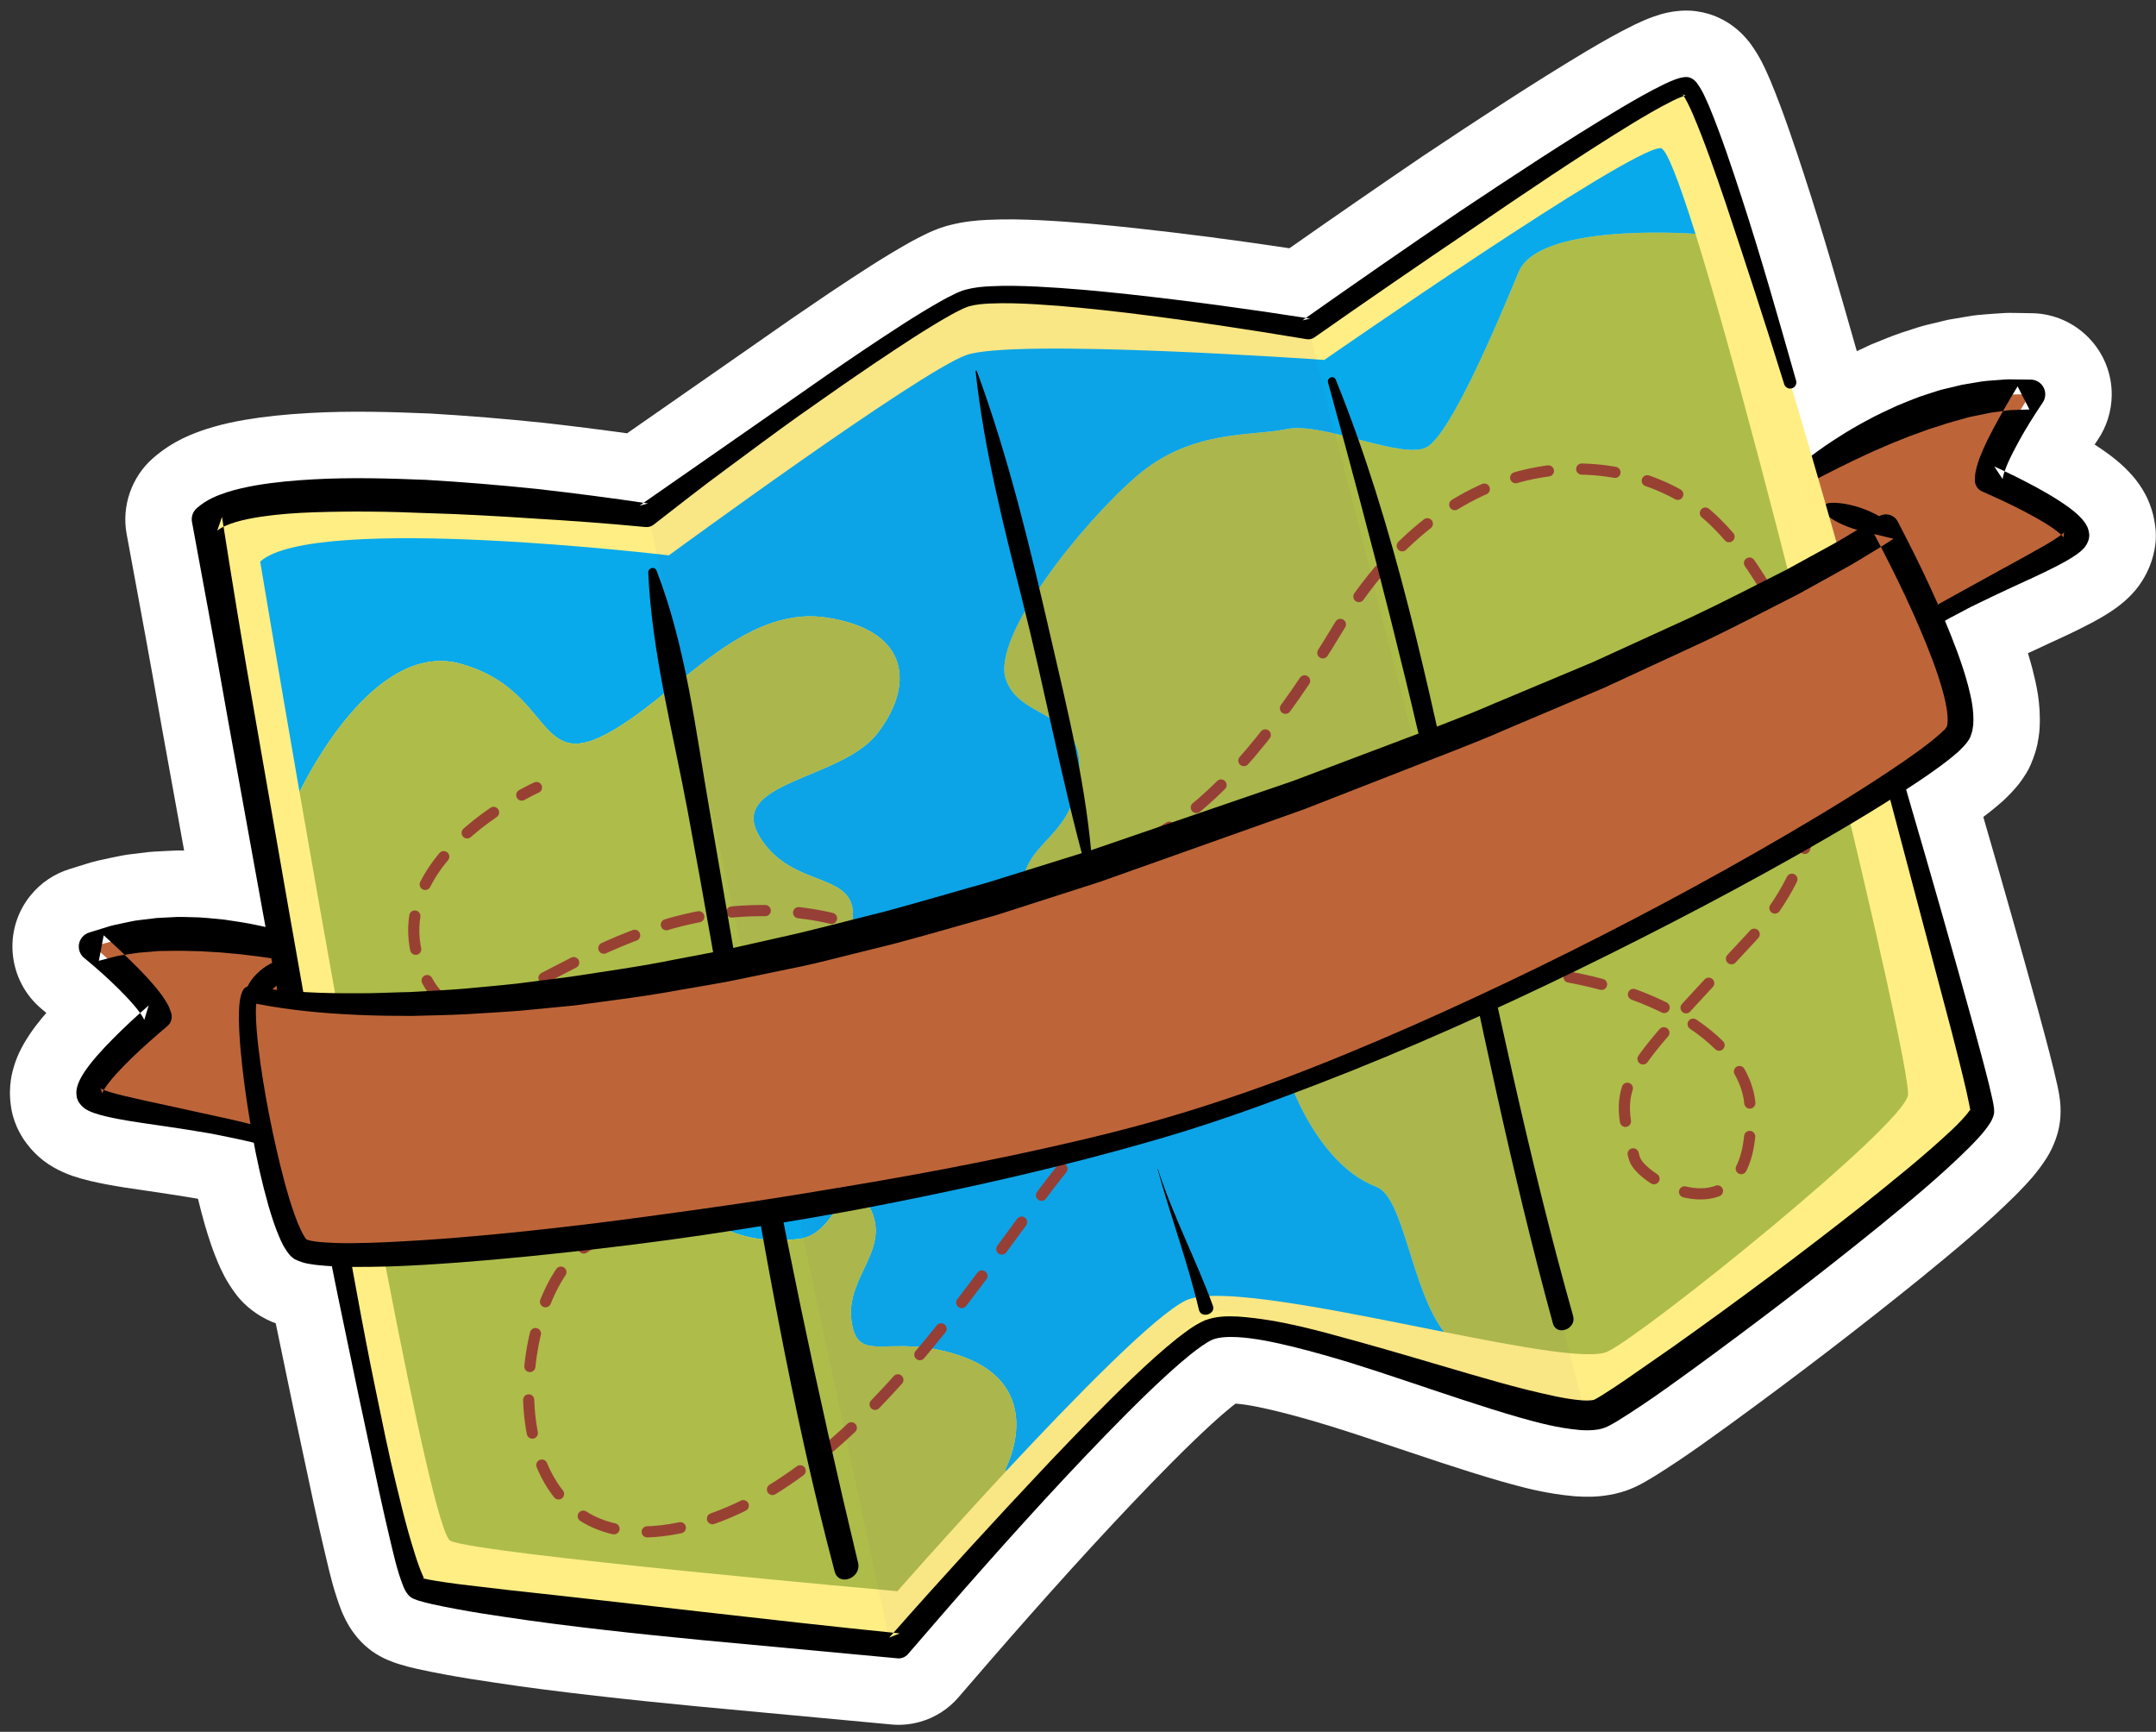 <?xml version="1.0" encoding="UTF-8"?>
<svg width="193px" height="155px" viewBox="0 0 193 155" version="1.1" xmlns="http://www.w3.org/2000/svg" xmlns:xlink="http://www.w3.org/1999/xlink">
    <rect x="0" y="0" width="193" height="155" fill="#333333" stroke="none"/>
    <!-- Generator: Sketch 53.1 (72631) - https://sketchapp.com -->
    <title>Group 69sticker3</title>
    <desc>Created with Sketch.</desc>
    <g id="Page-1" stroke="none" stroke-width="1" fill="none" fill-rule="evenodd">
        <g id="Group-69" transform="translate(0.89, 0.947)">
            <path d="M81.488,153.156 C80.658,153.391 79.799,153.479 78.937,153.4 L61.33,151.758 C58.479,151.479 55.449,151.176 52.427,150.826 C48.933,150.429 46.086,150.059 43.46,149.659 C42.039,149.449 40.48,149.214 38.872,148.911 C38.071,148.762 37.269,148.605 36.451,148.422 L35.855,148.281 C35.763,148.259 35.674,148.235 35.582,148.21 C35.582,148.21 34.802,147.987 34.744,147.97 C34.532,147.902 34.359,147.839 34.19,147.769 C34.19,147.769 33.918,147.667 33.865,147.644 C32.824,147.21 31.922,146.565 31.189,145.725 C31.154,145.686 31.12,145.644 31.086,145.604 C30.427,144.808 30.085,144.135 29.863,143.639 C29.785,143.489 29.742,143.382 29.681,143.226 C29.021,141.538 28.67,140.043 28.359,138.726 L28.201,138.059 C27.842,136.532 27.502,135.062 27.185,133.583 L25.342,124.952 L23.793,117.495 C23.534,117.396 23.26,117.279 22.976,117.143 L22.978,117.138 C22.426,116.872 21.095,116.116 20.129,114.747 C19.978,114.55 19.834,114.341 19.685,114.104 C19.315,113.537 19.101,113.093 18.972,112.823 C18.972,112.823 18.845,112.567 18.81,112.486 C18.183,111.098 17.773,109.796 17.422,108.596 C17.217,107.862 17.018,107.114 16.832,106.344 C15.563,106.127 14.289,105.931 13.011,105.743 L11.94,105.584 C10.868,105.431 9.756,105.273 8.584,105.046 C7.699,104.873 6.718,104.677 5.568,104.288 C5.467,104.252 5.367,104.214 5.265,104.174 C4.946,104.049 4.459,103.854 3.857,103.504 C2.623,102.804 1.806,101.819 1.486,101.387 C1.345,101.201 1.185,100.975 1.023,100.697 C0.715,100.184 0.459,99.601 0.272,98.949 C0.181,98.629 0.117,98.304 0.078,97.979 C-0.17,96.184 0.24,94.882 0.394,94.385 C0.42,94.301 0.47,94.152 0.498,94.072 C0.687,93.547 0.912,93.059 1.203,92.538 C1.959,91.226 2.736,90.313 3.257,89.708 C3.133,89.601 3.006,89.498 2.878,89.392 C-0.227,86.833 -0.671,82.249 1.875,79.157 C2.779,78.058 3.978,77.255 5.34,76.834 L6.731,76.403 C6.906,76.343 7.084,76.291 7.259,76.24 C7.66,76.124 8.062,76.037 8.468,75.952 L9.165,75.8 C9.646,75.696 10.24,75.567 10.942,75.492 L12.418,75.312 C12.552,75.298 12.687,75.285 12.826,75.278 L14.282,75.202 C14.771,75.166 15.219,75.166 15.592,75.177 L13.6,64.179 C12.627,58.629 11.588,53.01 10.582,47.58 C10.582,47.58 10.449,46.864 10.447,46.85 C9.985,44.35 10.883,41.755 12.791,40.072 C14.629,38.462 16.433,37.845 17.509,37.477 C17.553,37.462 18.034,37.311 18.228,37.259 C19.088,37.01 19.972,36.814 21.018,36.632 C22.787,36.331 24.619,36.14 26.822,36.017 C30.535,35.808 34.117,35.922 37.465,36.058 C37.502,36.059 37.539,36.059 37.576,36.062 C40.965,36.26 44.411,36.543 47.82,36.901 C50.326,37.184 52.806,37.496 55.243,37.835 L66.408,30.062 C68.875,28.325 71.117,26.78 73.234,25.354 L73.638,25.086 C75.85,23.615 78.136,22.096 80.64,20.696 C81.074,20.461 81.454,20.261 81.875,20.056 C82.143,19.923 82.394,19.808 82.639,19.707 C83.125,19.495 83.575,19.355 83.82,19.285 C83.912,19.258 84.001,19.232 84.088,19.213 C85.387,18.874 86.513,18.781 87.445,18.734 C89.14,18.646 90.728,18.694 92.183,18.761 C95.306,18.914 98.266,19.207 100.754,19.475 C105.191,19.959 109.719,20.546 114.536,21.272 C118.599,18.425 122.596,15.664 126.447,13.048 C131.611,9.609 136.249,6.549 141.191,3.592 C142.406,2.881 143.863,2.025 145.467,1.246 C145.974,1.004 146.498,0.766 147.131,0.542 C147.39,0.453 147.574,0.391 147.784,0.33 C148.201,0.212 148.621,0.125 149.064,0.065 C149.21,0.045 149.355,0.029 149.5,0.021 L149.633,0.01 C149.754,0.006 149.89,6.72127703e-06 150.014,6.72127703e-06 C150.209,6.72127703e-06 150.551,-0.002 150.989,0.063 C151.003,0.063 151.016,0.067 151.031,0.071 C151.39,0.121 151.752,0.201 152.107,0.308 C152.197,0.335 152.289,0.364 152.376,0.398 C152.816,0.554 153.247,0.756 153.653,1 C153.738,1.051 153.822,1.104 153.904,1.156 C154.691,1.681 155.18,2.205 155.48,2.556 C155.611,2.705 155.701,2.819 155.82,2.98 C156.656,4.131 157.098,5.139 157.39,5.806 C157.39,5.806 157.574,6.222 157.597,6.281 C158.774,9.118 159.696,11.919 160.588,14.627 L160.652,14.83 C162.302,19.87 163.758,24.979 165.166,29.918 L165.328,30.481 C165.517,30.39 166.429,29.968 166.429,29.968 C166.533,29.918 166.634,29.876 166.738,29.833 L167.199,29.647 C168.045,29.3 169.006,28.907 170.088,28.586 L170.32,28.505 C170.601,28.416 170.888,28.321 171.176,28.242 C171.426,28.17 171.678,28.106 171.931,28.051 L173.351,27.709 C173.484,27.676 173.617,27.647 173.754,27.63 L175.217,27.382 C175.912,27.255 176.515,27.211 177.009,27.175 L177.711,27.124 C178.171,27.086 178.789,27.037 179.517,27.062 L180.972,27.084 C184.978,27.134 188.195,30.433 188.146,34.434 C188.127,35.86 187.697,37.24 186.894,38.42 C186.881,38.436 186.694,38.718 186.615,38.84 C187.359,39.326 188.308,39.949 189.326,40.92 C189.792,41.373 190.154,41.784 190.484,42.233 C190.547,42.317 190.605,42.4 190.66,42.483 C190.967,42.946 191.734,44.083 192,45.884 C192.157,46.757 192.123,47.688 191.904,48.578 C191.912,48.521 191.924,48.47 191.935,48.42 C191.922,48.487 191.881,48.663 191.88,48.683 C191.88,48.683 191.875,48.705 191.873,48.716 C191.845,48.821 191.804,48.964 191.778,49.054 C191.804,48.962 191.828,48.881 191.845,48.815 C191.773,49.105 191.689,49.35 191.609,49.558 C191.418,50.083 190.908,51.243 189.933,52.248 C189.465,52.748 189.058,53.065 188.834,53.239 C188.746,53.306 188.612,53.413 188.523,53.476 C187.533,54.179 186.647,54.641 185.933,55.012 C185.922,55.018 185.855,55.054 185.845,55.058 C184.783,55.609 183.759,56.076 182.773,56.529 C182.773,56.529 181.031,57.334 180.645,57.516 C180.791,57.989 180.92,58.444 181.041,58.893 C181.378,60.241 181.819,61.986 181.689,64.249 C181.683,64.363 181.674,64.475 181.662,64.591 C181.629,64.874 181.584,65.169 181.531,65.455 C181.517,65.535 181.496,65.641 181.48,65.721 C181.354,66.294 181.181,66.771 181.072,67.054 L181.066,67.05 C180.867,67.622 180.584,68.167 180.234,68.66 L180.234,68.662 C180.234,68.666 180.072,68.896 180.072,68.896 C179.764,69.346 179.453,69.675 179.259,69.886 C179.205,69.946 179.113,70.044 179.056,70.102 L178.662,70.495 C178.54,70.622 178.411,70.743 178.276,70.855 L177.827,71.236 C177.572,71.452 177.31,71.666 177.054,71.861 C176.92,71.965 176.783,72.067 176.65,72.171 C178.394,78.168 180.002,83.845 181.543,89.426 C182.025,91.196 182.498,92.946 182.938,94.725 C182.938,94.725 183.297,96.248 183.306,96.308 C183.391,96.725 183.456,97.054 183.511,97.496 L183.508,97.491 C183.549,97.817 183.591,98.341 183.556,98.924 L183.558,98.924 C183.549,99.105 183.528,99.335 183.5,99.519 C183.469,99.725 183.422,100.061 183.301,100.476 C183.293,100.5 183.224,100.735 183.224,100.735 C183.191,100.843 183.154,100.951 183.114,101.059 C182.913,101.618 182.668,102.127 182.364,102.621 C182.343,102.652 182.324,102.684 182.304,102.718 C181.444,104.063 180.566,104.966 179.929,105.625 C179.929,105.625 179.629,105.931 179.597,105.968 C176.916,108.627 174.168,110.904 171.113,113.397 C165.681,117.792 160.088,122.084 153.987,126.528 L153.386,126.961 C152.116,127.878 150.802,128.829 149.422,129.751 C148.665,130.253 147.838,130.802 146.928,131.352 C146.644,131.521 146.318,131.715 146.035,131.865 C145.593,132.106 145.108,132.312 144.761,132.437 C144.695,132.46 144.631,132.486 144.562,132.507 C144.427,132.554 144.289,132.592 144.154,132.63 C143.805,132.729 143.467,132.805 143.159,132.852 C142.017,133.055 141.043,133.032 140.172,132.977 C140.12,132.975 140.07,132.97 140.021,132.965 C137.566,132.751 135.535,132.215 133.5,131.638 C131.636,131.1 129.836,130.526 128.168,129.979 C126.926,129.573 125.689,129.157 124.457,128.744 C122.303,128.019 120.269,127.338 118.198,126.693 C116.375,126.136 114.865,125.715 113.49,125.378 C112.224,125.073 110.865,124.765 109.717,124.679 C109.615,124.755 109.497,124.846 109.357,124.956 C108.204,125.888 106.974,127.045 105.935,128.045 C103.399,130.494 100.898,133.126 98.791,135.371 C93.58,140.947 88.633,146.639 84.904,150.972 C84.002,152.018 82.821,152.777 81.488,153.156" id="Fill-197" fill="#FFFFFF"></path>
            <path d="M30.386,85.386 C30.386,85.386 17.218,80.459 7.525,83.782 C7.525,83.782 12.702,88.187 13.22,89.998 C13.22,89.998 6.669,95.507 7.115,97.062 C7.554,98.615 21.425,99.142 30.193,103.365 C30.193,103.365 34.82,91.119 30.386,85.386" id="Fill-199" fill="#BD6539"></path>
            <path d="M30.965,84.937 C31.218,85.278 31.48,85.617 31.725,85.972 C31.972,86.324 32.114,86.725 32.314,87.104 C32.522,87.483 32.63,87.885 32.762,88.286 C32.89,88.691 33.007,89.093 33.066,89.502 C33.131,89.911 33.232,90.32 33.266,90.729 L33.374,91.958 C33.4,92.771 33.409,93.593 33.341,94.396 C33.306,95.208 33.191,96.001 33.08,96.798 C32.946,97.587 32.816,98.376 32.628,99.156 C32.443,99.931 32.241,100.703 31.997,101.463 C31.757,102.229 31.491,102.959 31.171,103.732 L31.142,103.8 C30.929,104.315 30.339,104.558 29.825,104.344 L29.739,104.304 C27.364,103.041 24.763,102.05 22.079,101.385 C20.734,101.061 19.376,100.775 18.011,100.512 C16.642,100.275 15.265,100.061 13.882,99.858 C12.498,99.65 11.109,99.475 9.698,99.205 C8.987,99.065 8.286,98.929 7.497,98.659 C7.284,98.572 7.087,98.508 6.823,98.345 C6.755,98.324 6.437,98.087 6.261,97.838 C6.206,97.769 6.173,97.713 6.173,97.713 L6.139,97.657 L6.105,97.601 C6.124,97.65 5.932,97.166 6.01,97.36 L6.005,97.337 L5.995,97.29 L5.977,97.197 C5.894,96.659 6.009,96.364 6.091,96.095 C6.184,95.837 6.289,95.629 6.396,95.438 C6.828,94.686 7.302,94.125 7.784,93.559 C8.271,93.004 8.767,92.479 9.275,91.97 C10.292,90.949 11.324,89.992 12.419,89.046 L12.024,90.338 C11.968,90.265 11.995,90.237 11.906,90.108 C11.837,89.999 11.788,89.894 11.69,89.771 C11.526,89.532 11.319,89.28 11.113,89.034 C10.687,88.536 10.215,88.046 9.732,87.564 C8.765,86.6 7.71,85.667 6.659,84.801 L6.642,84.789 C6.082,84.327 6.002,83.498 6.464,82.937 C6.634,82.731 6.853,82.591 7.091,82.517 L8.581,82.058 C9.075,81.879 9.583,81.799 10.087,81.685 C10.592,81.581 11.097,81.452 11.605,81.401 L13.132,81.216 L14.658,81.138 C15.169,81.098 15.674,81.131 16.181,81.14 C17.195,81.144 18.195,81.265 19.197,81.363 C20.191,81.515 21.185,81.646 22.159,81.865 C23.138,82.064 24.107,82.301 25.062,82.583 C26.019,82.852 26.961,83.166 27.892,83.513 C28.819,83.877 29.737,84.235 30.637,84.697 L30.751,84.754 C30.837,84.798 30.91,84.863 30.965,84.937 M29.91,86.03 C28.126,85.633 26.31,85.298 24.516,84.996 C23.577,84.852 22.642,84.695 21.703,84.593 C21.234,84.548 20.769,84.462 20.3,84.43 L18.898,84.301 L17.498,84.218 C17.031,84.179 16.569,84.187 16.103,84.169 C15.172,84.125 14.255,84.169 13.329,84.173 L11.961,84.289 C11.498,84.305 11.055,84.394 10.605,84.458 C10.157,84.534 9.697,84.577 9.269,84.706 L7.958,85.046 L8.392,82.763 C9.481,83.742 10.508,84.729 11.541,85.769 C12.051,86.294 12.554,86.829 13.041,87.414 C13.282,87.714 13.525,88.01 13.757,88.358 C13.874,88.515 13.989,88.725 14.101,88.919 C14.212,89.087 14.323,89.411 14.415,89.657 C14.583,90.104 14.443,90.593 14.096,90.885 L14.02,90.951 C12.986,91.822 11.944,92.744 10.966,93.686 C10.477,94.157 10.001,94.639 9.556,95.129 C9.118,95.612 8.685,96.131 8.413,96.588 C8.346,96.701 8.295,96.804 8.266,96.876 C8.237,96.936 8.25,96.991 8.234,96.802 L8.225,96.773 L8.125,96.525 L8.155,96.584 L8.187,96.644 C8.191,96.65 8.199,96.669 8.198,96.665 L8.181,96.616 C8.137,96.481 7.941,96.375 8.031,96.433 C8.061,96.459 8.193,96.519 8.302,96.57 C8.825,96.782 9.495,96.958 10.148,97.116 C11.474,97.433 12.845,97.73 14.213,98.023 L18.332,98.925 C19.709,99.217 21.085,99.54 22.454,99.898 C23.826,100.237 25.196,100.604 26.569,100.996 C27.941,101.389 29.307,101.85 30.646,102.418 L29.214,102.991 C29.429,102.306 29.62,101.554 29.816,100.832 C29.998,100.101 30.185,99.371 30.347,98.635 C30.509,97.9 30.66,97.165 30.791,96.425 C30.898,95.688 31.024,94.949 31.088,94.212 C31.127,93.841 31.171,93.472 31.177,93.106 L31.226,92.001 L31.209,90.905 C31.206,90.538 31.14,90.186 31.11,89.826 C31.087,89.462 31.009,89.117 30.926,88.771 C30.853,88.423 30.804,88.061 30.667,87.744 C30.54,87.421 30.464,87.061 30.295,86.76 C30.16,86.523 30.037,86.278 29.91,86.03" id="Fill-201" fill="#000000"></path>
            <path d="M21.488,88.061 L24.505,85.381" id="Fill-203" fill="#E55D42"></path>
            <path d="M21.141,87.67 C21.141,87.67 21.222,87.382 21.43,87.047 C21.632,86.706 21.96,86.315 22.338,85.982 C22.716,85.649 23.151,85.378 23.511,85.213 C23.867,85.043 24.157,84.99 24.157,84.99 C24.49,84.931 24.808,85.151 24.869,85.482 C24.886,85.581 24.878,85.683 24.851,85.772 C24.851,85.772 24.765,86.054 24.555,86.389 C24.349,86.728 24.029,87.125 23.654,87.462 C23.279,87.797 22.851,88.077 22.488,88.237 C22.13,88.405 21.835,88.452 21.835,88.452 C21.496,88.507 21.178,88.275 21.124,87.937 C21.111,87.846 21.118,87.753 21.141,87.67" id="Fill-205" fill="#000000"></path>
            <path d="M159.37,42.371 C159.37,42.371 170.603,33.92 180.842,34.365 C180.842,34.365 177.123,40.058 177.139,41.938 C177.139,41.938 184.98,45.369 184.992,46.985 C185.012,48.6 171.855,53.029 164.644,59.56 C164.644,59.56 156.737,49.127 159.37,42.371" id="Fill-207" fill="#BD6539"></path>
            <path d="M160.009,42.856 C159.956,43.127 159.909,43.4 159.846,43.665 C159.769,44.002 159.798,44.369 159.767,44.713 C159.726,45.059 159.782,45.419 159.81,45.773 C159.827,46.127 159.85,46.481 159.932,46.837 C160.005,47.193 160.042,47.548 160.142,47.9 L160.436,48.955 L160.796,50 C160.905,50.351 161.051,50.692 161.194,51.036 C161.464,51.726 161.794,52.4 162.107,53.076 C162.441,53.75 162.794,54.411 163.158,55.069 C163.521,55.73 163.907,56.377 164.29,57.029 C164.681,57.665 165.077,58.332 165.479,58.927 L163.943,58.785 C165.066,57.855 166.245,57.031 167.449,56.264 C168.655,55.502 169.866,54.762 171.085,54.046 C172.295,53.315 173.525,52.621 174.762,51.951 L178.456,49.917 C179.686,49.248 180.915,48.576 182.099,47.898 C182.68,47.561 183.272,47.201 183.714,46.85 C183.804,46.771 183.913,46.677 183.933,46.639 C184.005,46.561 183.848,46.718 183.842,46.86 C183.831,46.983 183.853,46.837 183.857,46.824 L183.87,46.76 L183.845,47.021 L183.845,47.052 C183.881,47.239 183.878,47.183 183.835,47.135 C183.787,47.076 183.709,46.991 183.613,46.902 C183.222,46.54 182.659,46.165 182.103,45.824 C181.538,45.481 180.946,45.155 180.341,44.838 C179.138,44.212 177.877,43.621 176.639,43.081 L176.55,43.041 C176.112,42.85 175.862,42.405 175.894,41.954 C175.913,41.691 175.927,41.347 175.988,41.157 C176.04,40.938 176.091,40.704 176.158,40.521 C176.282,40.121 176.429,39.767 176.577,39.411 C176.878,38.712 177.21,38.058 177.55,37.409 C178.247,36.121 178.952,34.881 179.722,33.633 L180.781,35.702 L179.431,35.746 C178.98,35.742 178.529,35.833 178.078,35.888 C177.628,35.952 177.178,35.992 176.73,36.108 L175.384,36.385 C174.496,36.644 173.605,36.86 172.724,37.166 C172.283,37.314 171.835,37.434 171.4,37.606 L170.081,38.083 L168.773,38.604 C168.333,38.767 167.91,38.981 167.473,39.157 C166.602,39.521 165.749,39.934 164.89,40.339 C163.253,41.135 161.609,41.97 160.009,42.856 L160.009,42.856 Z M158.935,41.782 C159.667,41.085 160.447,40.481 161.232,39.871 C162.027,39.275 162.842,38.706 163.683,38.179 C164.52,37.638 165.382,37.135 166.264,36.667 C167.136,36.183 168.054,35.776 168.962,35.35 C169.896,34.97 170.82,34.572 171.792,34.282 C172.277,34.131 172.75,33.954 173.251,33.85 L174.738,33.494 L176.254,33.238 C176.756,33.142 177.277,33.121 177.79,33.079 C178.307,33.046 178.815,32.981 179.339,33.011 L180.9,33.03 C181.624,33.039 182.206,33.636 182.196,34.363 C182.195,34.629 182.111,34.876 181.971,35.083 L181.96,35.097 C181.196,36.227 180.448,37.419 179.793,38.619 C179.468,39.218 179.154,39.824 178.884,40.419 C178.759,40.714 178.629,41.012 178.54,41.288 C178.481,41.438 178.464,41.554 178.429,41.675 C178.378,41.824 178.413,41.843 178.382,41.93 L177.635,40.804 C178.952,41.396 180.212,42.025 181.478,42.713 C182.108,43.059 182.736,43.419 183.357,43.818 C183.982,44.222 184.593,44.627 185.22,45.225 C185.378,45.377 185.538,45.55 185.7,45.769 C185.855,46.002 186.049,46.254 186.121,46.794 L186.13,46.889 L186.134,46.936 L186.135,46.96 C186.156,46.756 186.109,47.266 186.113,47.215 L186.096,47.279 C186.073,47.35 186.102,47.298 186.032,47.491 C185.932,47.779 185.696,48.093 185.636,48.133 C185.427,48.364 185.257,48.483 185.078,48.627 C184.397,49.11 183.764,49.438 183.12,49.773 C181.845,50.429 180.562,50.991 179.294,51.582 C178.027,52.171 176.765,52.764 175.52,53.38 C174.286,54.018 173.064,54.675 171.866,55.366 C169.48,56.764 167.267,58.453 165.347,60.335 C164.949,60.723 164.312,60.719 163.921,60.321 L163.859,60.252 L163.811,60.192 C163.284,59.543 162.823,58.918 162.377,58.25 C161.926,57.592 161.514,56.908 161.118,56.213 C160.717,55.523 160.368,54.802 160.015,54.082 C159.685,53.35 159.349,52.618 159.086,51.851 C158.792,51.101 158.568,50.309 158.363,49.523 L158.118,48.313 C158.036,47.913 158.017,47.489 157.965,47.08 C157.905,46.671 157.904,46.25 157.911,45.826 C157.925,45.407 157.915,44.989 158.007,44.565 C158.091,44.146 158.114,43.722 158.251,43.313 C158.386,42.902 158.541,42.502 158.687,42.104 C158.722,42.015 158.774,41.936 158.841,41.871 L158.935,41.782 Z" id="Fill-209" fill="#000000"></path>
            <path d="M162.684,44.565 L167.934,46.288" id="Fill-211" fill="#E55D42"></path>
            <path d="M162.846,44.071 C162.846,44.071 163.226,44.026 163.751,44.081 C164.282,44.127 164.96,44.27 165.617,44.488 C166.273,44.703 166.902,45 167.358,45.272 C167.816,45.538 168.097,45.79 168.097,45.79 C168.33,46.002 168.349,46.364 168.137,46.598 C168.039,46.709 167.907,46.772 167.771,46.784 C167.771,46.784 167.395,46.822 166.87,46.767 C166.341,46.716 165.658,46.581 165.001,46.367 C164.345,46.157 163.71,45.869 163.256,45.594 C162.8,45.324 162.521,45.062 162.521,45.062 C162.288,44.846 162.277,44.482 162.494,44.25 C162.59,44.145 162.717,44.088 162.846,44.071" id="Fill-213" fill="#000000"></path>
            <path d="M17.638,45.545 C17.638,45.545 33.743,139.903 36.5,141.204 C39.255,142.507 79.548,146.362 79.548,146.362 C79.548,146.362 101.793,120.646 107.191,118.137 C112.583,115.633 138.576,127.48 142.451,125.516 C146.325,123.556 175.937,101.629 176.551,98.551 C177.163,95.471 152.97,6.875 150.07,6.769 C147.169,6.665 116.233,28.49 116.233,28.49 C116.233,28.49 90.068,24.141 85.506,25.78 C80.944,27.418 56.984,45.165 56.984,45.165 C56.984,45.165 22.813,40.826 17.638,45.545" id="Fill-215" fill="#FFEE84"></path>
            <path d="M129.185,81.354 C130.182,79.294 117.681,73.634 114.88,74.176 C112.072,74.727 99.771,85.921 97.597,85.814 C95.425,85.72 92.193,87.051 90.827,80.683 C89.473,74.312 94.841,75 95.662,68.736 C96.472,62.462 90.484,63.692 89.159,59.876 C87.832,56.058 95.878,45.991 100.806,41.716 C105.734,37.434 111.108,38.133 114.289,37.456 C117.48,36.773 124.677,40.252 126.827,39.077 C128.992,37.898 133.199,27.884 135.062,23.388 C136.829,19.105 149.671,19.899 150.885,19.98 C157.271,40.416 170.376,94.808 169.899,97.11 C169.316,99.936 146.664,118.192 143.049,120.009 C141.509,120.785 135.35,119.649 128.382,118.268 C125.423,114.435 124.804,106.208 122.316,105.275 C116.414,103.052 112.845,93.161 113.341,89.036 C114.241,81.589 128.191,83.412 129.185,81.354" id="Fill-217" fill="#AEBC4A"></path>
            <path d="M135.062,23.388 C133.199,27.884 128.992,37.898 126.827,39.077 C124.677,40.252 117.48,36.773 114.289,37.455 C111.108,38.133 105.734,37.434 100.806,41.716 C95.878,45.991 87.833,56.058 89.159,59.876 C90.484,63.692 96.472,62.462 95.662,68.736 C94.841,75 89.473,74.312 90.827,80.682 C92.193,87.051 95.425,85.72 97.597,85.814 C99.771,85.921 112.072,74.727 114.88,74.176 C117.681,73.634 130.182,79.294 129.185,81.354 C128.191,83.412 114.241,81.589 113.341,89.035 C112.845,93.16 116.414,103.052 122.316,105.275 C124.804,106.208 125.423,114.435 128.382,118.268 C119.005,116.404 108.177,114.098 105.292,115.435 C102.593,116.685 95.316,124.127 89.167,130.725 L89.074,130.638 C90.57,127.554 91.244,122.448 84.958,120.359 C78.672,118.27 75.897,121.371 75.333,117.287 C74.77,113.204 79.085,110.853 76.86,106.918 C74.642,102.987 74.337,109.508 70.64,109.938 C66.941,110.374 64.501,109.509 62.316,108.129 C60.123,106.754 59.96,93.974 65.168,91.739 C70.379,89.499 74.56,86.767 75.386,81.776 C76.22,76.78 70.116,78.901 67.114,73.953 C64.105,69.015 74.326,68.886 77.597,64.754 C80.861,60.621 80.798,55.51 73.121,54.331 C65.437,53.158 59.624,61.451 53.365,64.766 C47.105,68.083 48.547,60.743 40.339,58.46 C33.031,56.438 27.132,67.49 25.921,69.933 C23.853,58.014 22.4,49.317 22.4,49.317 C27.23,44.959 58.986,48.76 58.986,48.76 C58.986,48.76 81.358,32.358 85.611,30.833 C89.869,29.307 117.659,31.267 117.659,31.267 C117.659,31.267 145.071,12.234 147.769,12.312 C148.279,12.329 149.393,15.242 150.885,19.98 C149.671,19.899 136.829,19.105 135.062,23.388" id="Fill-219" fill="#08AAEB"></path>
            <path d="M73.121,54.332 C80.799,55.511 80.861,60.622 77.598,64.754 C74.326,68.887 64.105,69.016 67.114,73.954 C70.116,78.901 76.221,76.78 75.387,81.776 C74.56,86.768 70.38,89.5 65.169,91.739 C59.961,93.975 60.123,106.754 62.316,108.129 C64.502,109.51 66.941,110.375 70.641,109.938 C74.338,109.508 74.642,102.987 76.86,106.919 C79.086,110.854 74.77,113.205 75.334,117.288 C75.897,121.372 78.673,118.271 84.959,120.359 C91.244,122.448 90.57,127.554 89.074,130.639 L89.168,130.726 C83.885,136.407 79.441,141.469 79.441,141.469 C79.441,141.469 41.992,138.138 39.433,136.962 C37.693,136.153 30.387,95.591 25.922,69.934 C27.133,67.49 33.031,56.438 40.34,58.461 C48.548,60.743 47.105,68.084 53.365,64.767 C59.625,61.451 65.437,53.158 73.121,54.332" id="Fill-221" fill="#AEBC4A"></path>
            <path d="M47.134,69.537 C47.134,69.537 46.619,69.768 45.816,70.212" id="Stroke-223" stroke="#984133" stroke-linecap="round" stroke-linejoin="round"></path>
            <path d="M43.293,71.765 C39.463,74.399 34.449,79.212 36.712,85.394 C40.213,94.959 47.844,83.765 61.766,81.083 C75.689,78.399 89.539,86.301 80.584,95.557 C71.628,104.813 58.999,106.612 51.848,110.453 C44.697,114.295 42.373,138.669 59.121,135.953 C75.871,133.238 88.654,109.558 95.764,101.791 C118.751,76.683 155.064,85.651 155.775,98.076 C156.482,110.498 146.059,104.969 145.424,102.745 C143.411,95.688 143.895,95.879 155.918,82.916 C167.939,69.952 158.904,51.226 152.031,45.197 C145.157,39.171 129.568,37.519 118.846,55.349 C113.831,63.696 108.276,70.658 102.902,73.615" id="Stroke-225" stroke="#984133" stroke-linecap="round" stroke-linejoin="round" stroke-dasharray="2.992,2.992"></path>
            <path d="M101.56,74.267 C101.093,74.468 100.626,74.634 100.162,74.767" id="Stroke-227" stroke="#984133" stroke-linecap="round" stroke-linejoin="round"></path>
            <path d="M57.24,45.519 L78.782,146.07 C78.782,146.07 103.91,117.339 107.703,116.397 C110.449,115.714 141.155,126.179 141.155,126.179 L116.285,28.676 C116.285,28.676 89.32,25.446 86.101,25.941 C82.883,26.441 57.24,45.519 57.24,45.519" id="Fill-229" fill="#672381" opacity="0.041"></path>
            <path d="M57.14,50.297 C57.455,57.441 59.373,64.669 60.676,71.688 C62.118,79.407 63.451,87.145 64.792,94.882 C67.395,109.867 69.915,124.99 73.826,139.699 C74.195,141.092 76.249,140.286 75.923,138.926 C72.277,123.747 69.109,108.538 66.372,93.168 C65.091,85.956 63.873,78.734 62.62,71.516 C61.388,64.436 60.495,56.859 57.887,50.13 C57.729,49.716 57.12,49.867 57.14,50.297" id="Fill-231" fill="#000000"></path>
            <path d="M118.687,33.039 C118.509,32.601 117.871,32.848 117.995,33.297 C121.878,47.415 125.531,61.479 128.576,75.809 C131.537,89.755 134.351,103.739 138.12,117.497 C138.443,118.684 140.265,118.008 139.93,116.827 C135.953,102.743 133.024,88.411 129.926,74.115 C126.938,60.317 124.001,46.165 118.687,33.039" id="Fill-233" fill="#000000"></path>
            <path d="M158.828,33.442 C157.141,27.99 155.365,22.569 153.566,17.167 C152.646,14.481 151.723,11.771 150.621,9.203 C150.35,8.593 150.024,7.888 149.732,7.508 C149.713,7.481 149.668,7.451 149.742,7.505 C149.776,7.527 149.81,7.544 149.861,7.562 C149.901,7.574 149.943,7.582 149.985,7.589 C150.037,7.591 149.959,7.593 150.116,7.591 L150.101,7.591 L149.967,7.604 C149.973,7.618 149.83,7.644 149.684,7.701 C149.402,7.807 149.091,7.951 148.787,8.102 C147.559,8.713 146.336,9.442 145.127,10.171 C140.295,13.14 135.57,16.347 130.864,19.559 C126.139,22.747 121.439,25.984 116.771,29.253 C116.564,29.4 116.311,29.448 116.08,29.41 C110.719,28.516 105.327,27.7 99.931,27.045 C97.231,26.728 94.527,26.443 91.831,26.285 C90.486,26.209 89.135,26.158 87.821,26.215 C87.169,26.236 86.509,26.302 85.967,26.44 C85.816,26.478 85.734,26.501 85.562,26.577 C85.398,26.641 85.246,26.704 85.116,26.775 C84.849,26.898 84.557,27.059 84.264,27.217 C81.935,28.523 79.668,30.05 77.412,31.558 C75.158,33.084 72.924,34.641 70.7,36.213 C68.48,37.795 66.297,39.424 64.105,41.047 C61.909,42.657 59.767,44.35 57.616,46.018 C57.406,46.18 57.152,46.246 56.908,46.223 L56.849,46.219 C53.574,45.904 50.269,45.663 46.974,45.466 C43.682,45.246 40.389,45.06 37.099,44.971 C33.816,44.826 30.53,44.797 27.286,44.901 C25.665,44.953 24.052,45.066 22.497,45.297 C21.722,45.413 20.961,45.56 20.255,45.765 C19.562,45.966 18.897,46.259 18.557,46.551 L18.982,45.316 C19.895,51.114 20.838,56.913 21.856,62.696 L24.885,80.054 L27.947,97.402 C28.955,103.187 29.978,108.97 31.049,114.742 C31.576,117.63 32.128,120.514 32.723,123.385 C33.318,126.257 33.889,129.135 34.592,131.978 C34.938,133.402 35.282,134.822 35.675,136.225 C36.08,137.6 36.494,139.072 37.028,140.237 C37.08,140.352 37.191,140.507 37.14,140.435 C37.14,140.435 37.062,140.329 36.869,140.261 L37,140.304 C37.084,140.329 37.182,140.365 37.256,140.382 L37.663,140.463 L38.182,140.551 C38.877,140.668 39.599,140.763 40.317,140.857 L44.666,141.369 C56.31,142.623 67.977,144.066 79.655,145.246 L78.702,145.63 C83.387,140.317 88.156,135.105 93.017,129.954 C95.456,127.387 97.918,124.84 100.494,122.38 C101.785,121.153 103.096,119.946 104.519,118.809 C105.264,118.249 105.935,117.688 106.96,117.229 C108.05,116.821 109.03,116.849 109.969,116.887 C113.692,117.158 117.103,118.148 120.534,119.088 C123.957,120.035 127.343,121.059 130.723,122.043 C132.412,122.535 134.099,123.012 135.785,123.436 C137.459,123.838 139.176,124.271 140.726,124.387 C141.101,124.413 141.474,124.405 141.705,124.36 C141.766,124.349 141.795,124.334 141.828,124.327 C141.842,124.315 141.816,124.34 141.95,124.264 L142.453,123.972 C143.164,123.53 143.892,123.043 144.61,122.554 L148.93,119.552 C154.665,115.481 160.324,111.269 165.844,106.915 C168.582,104.725 171.346,102.515 173.853,100.163 C174.453,99.589 175.102,98.93 175.445,98.409 C175.488,98.352 175.502,98.305 175.505,98.31 L175.502,98.334 C175.494,98.386 175.519,98.227 175.488,98.455 L175.49,98.413 C175.494,98.33 175.476,98.484 175.484,98.46 C175.471,98.318 175.431,98.098 175.391,97.901 L175.121,96.642 C174.727,94.943 174.293,93.234 173.853,91.527 L168.432,71.059 L163.044,50.564 C162.965,50.267 163.144,49.963 163.439,49.884 C163.732,49.808 164.031,49.979 164.116,50.269 L164.117,50.274 L170.003,70.622 C171.989,77.402 173.928,84.19 175.808,91.009 C176.275,92.714 176.739,94.422 177.17,96.154 L177.476,97.481 C177.523,97.714 177.57,97.928 177.607,98.227 C177.622,98.31 177.624,98.576 177.619,98.602 L177.618,98.645 C177.58,98.899 177.594,98.765 177.58,98.846 L177.525,99.026 C177.45,99.234 177.366,99.39 177.291,99.515 C176.674,100.479 176.051,101.072 175.406,101.742 C172.832,104.296 170.101,106.544 167.35,108.79 C161.838,113.255 156.216,117.546 150.484,121.722 C149.047,122.76 147.615,123.806 146.129,124.796 C145.383,125.293 144.642,125.785 143.847,126.268 C143.659,126.38 143.412,126.523 143.203,126.632 C143.144,126.67 142.918,126.78 142.725,126.849 C142.549,126.907 142.365,126.959 142.209,126.986 C141.568,127.097 141.051,127.075 140.547,127.043 C138.576,126.867 136.853,126.408 135.116,125.917 C133.392,125.421 131.7,124.878 130.016,124.327 C126.649,123.226 123.319,122.059 119.967,121.014 C118.288,120.508 116.605,120.023 114.917,119.606 C113.233,119.2 111.525,118.819 109.871,118.728 C109.058,118.686 108.223,118.724 107.654,118.952 C107.064,119.215 106.336,119.766 105.683,120.277 C104.355,121.351 103.072,122.548 101.812,123.758 C99.295,126.192 96.861,128.738 94.451,131.304 C89.645,136.449 84.987,141.755 80.395,147.094 C80.153,147.377 79.799,147.509 79.455,147.479 L79.441,147.475 L61.883,145.839 C58.957,145.553 56.031,145.259 53.109,144.922 C50.187,144.588 47.266,144.223 44.35,143.78 C42.89,143.566 41.432,143.342 39.973,143.066 C39.241,142.931 38.513,142.79 37.767,142.621 L37.207,142.489 L36.547,142.303 C36.443,142.27 36.369,142.235 36.281,142.203 L36.152,142.155 C35.881,142.042 35.726,141.877 35.667,141.81 C35.376,141.46 35.328,141.277 35.223,141.064 C34.617,139.516 34.335,138.121 33.981,136.661 C33.644,135.219 33.31,133.782 33.004,132.342 L31.159,123.707 L29.361,115.071 L25.868,97.79 C24.706,92.027 23.662,86.244 22.594,80.465 L19.453,63.121 C18.439,57.33 17.367,51.555 16.297,45.774 L16.295,45.768 C16.208,45.295 16.387,44.835 16.721,44.538 C17.639,43.734 18.555,43.405 19.433,43.105 C20.315,42.826 21.182,42.64 22.043,42.489 C23.763,42.199 25.461,42.049 27.152,41.956 C30.534,41.768 33.887,41.867 37.227,42 C40.564,42.196 43.89,42.471 47.203,42.817 C50.517,43.193 53.81,43.619 57.117,44.112 L56.352,44.312 L69.806,34.946 C72.039,33.373 74.286,31.818 76.557,30.289 C78.84,28.773 81.101,27.251 83.538,25.893 C83.845,25.726 84.153,25.561 84.501,25.396 C84.676,25.306 84.836,25.234 84.991,25.173 C85.129,25.108 85.369,25.021 85.551,24.978 C86.329,24.771 87.037,24.711 87.744,24.675 C89.156,24.601 90.537,24.639 91.914,24.702 C94.668,24.838 97.396,25.094 100.119,25.387 C105.564,25.983 110.976,26.719 116.387,27.568 L115.695,27.728 C120.367,24.434 125.06,21.179 129.789,17.97 C134.549,14.8 139.312,11.648 144.244,8.699 C145.486,7.97 146.724,7.248 148.06,6.602 C148.396,6.439 148.737,6.283 149.125,6.144 C149.314,6.08 149.515,6.006 149.871,5.957 L150.006,5.949 L150.021,5.947 C150.189,5.944 150.123,5.951 150.186,5.953 C150.25,5.964 150.314,5.977 150.374,5.996 C150.467,6.029 150.54,6.066 150.613,6.109 C150.84,6.258 150.912,6.367 151.009,6.475 C151.566,7.246 151.793,7.875 152.104,8.561 C153.223,11.256 154.109,13.968 155.004,16.69 C156.783,22.131 158.328,27.632 159.894,33.123 C159.979,33.42 159.807,33.728 159.513,33.81 C159.221,33.893 158.918,33.728 158.828,33.442" id="Fill-235" fill="#000000"></path>
            <path d="M21.488,88.061 C21.488,88.061 45.789,93.731 97.565,76.441 C149.343,59.152 167.934,46.288 167.934,46.288 C167.934,46.288 175.974,61.215 174.419,64.6 C172.865,67.986 131.404,91.994 102.66,100.195 C73.917,108.395 28.226,113.165 25.86,110.758 C23.494,108.353 20.378,90.058 21.488,88.061" id="Fill-237" fill="#BD6539"></path>
            <path d="M22.048,88.887 C22.048,88.894 22.044,88.9 22.044,88.907 C22.017,89.124 22.019,89.379 22.015,89.62 C22.015,90.116 22.042,90.624 22.079,91.133 C22.157,92.157 22.28,93.186 22.423,94.212 C22.713,96.266 23.082,98.317 23.513,100.353 C23.95,102.383 24.424,104.408 25.019,106.37 C25.319,107.346 25.652,108.319 26.057,109.177 C26.152,109.366 26.284,109.63 26.355,109.721 C26.384,109.779 26.425,109.853 26.528,109.965 C26.68,110.143 26.523,109.958 26.532,109.986 C26.669,110.056 27.224,110.172 27.68,110.21 C29.639,110.391 31.746,110.315 33.811,110.226 C35.887,110.126 37.969,109.992 40.05,109.823 C44.214,109.482 48.375,109.031 52.528,108.518 C56.683,107.996 60.829,107.42 64.973,106.821 C69.116,106.217 73.243,105.518 77.371,104.819 C81.497,104.107 85.611,103.331 89.705,102.465 C93.798,101.597 97.876,100.662 101.906,99.55 C105.923,98.438 109.892,97.118 113.814,95.669 C117.73,94.202 121.593,92.591 125.427,90.908 C133.087,87.53 140.617,83.847 148.011,79.912 C151.704,77.941 155.364,75.903 158.976,73.795 C162.582,71.683 166.165,69.509 169.58,67.162 C170.431,66.575 171.272,65.971 172.054,65.344 C172.257,65.19 172.433,65.031 172.616,64.871 L172.892,64.634 C172.95,64.573 172.997,64.524 173.056,64.471 C173.113,64.404 173.163,64.414 173.241,64.287 L173.353,64.126 L173.407,64.045 L173.436,64.005 C173.513,63.866 173.36,64.147 173.376,64.111 C173.382,64.056 173.405,64.024 173.419,63.956 L173.452,63.719 C173.499,62.96 173.306,61.956 173.048,61.011 C172.788,60.05 172.461,59.083 172.104,58.124 C170.653,54.287 168.815,50.51 166.882,46.853 L168.612,47.269 C167.907,47.743 167.208,48.171 166.513,48.587 C165.813,48.999 165.124,49.447 164.413,49.834 L160.161,52.192 C157.279,53.656 154.417,55.164 151.499,56.545 L142.711,60.609 L133.806,64.384 C130.853,65.687 127.819,66.787 124.82,67.982 L115.803,71.502 L97.607,77.968 L88.382,80.932 C85.274,81.812 82.171,82.714 79.048,83.546 L74.341,84.714 C72.776,85.115 71.204,85.493 69.615,85.801 L64.864,86.783 C63.28,87.11 61.678,87.349 60.085,87.635 C56.905,88.231 53.687,88.616 50.48,89.05 L45.642,89.517 C44.028,89.646 42.407,89.726 40.792,89.83 C39.173,89.917 37.548,89.929 35.929,89.981 C34.306,89.972 32.684,89.966 31.06,89.883 C28.046,89.752 25.058,89.476 22.048,88.887 L22.048,88.887 Z M21.642,87.345 C24.711,87.847 27.929,87.972 31.103,87.953 C32.692,87.964 34.285,87.87 35.874,87.841 C37.466,87.74 39.058,87.68 40.646,87.546 C42.234,87.39 43.822,87.263 45.406,87.084 L50.153,86.477 C53.308,85.991 56.469,85.557 59.601,84.917 C61.167,84.606 62.741,84.343 64.301,83.995 L68.976,82.943 C72.097,82.261 75.181,81.405 78.283,80.646 C81.372,79.818 84.435,78.897 87.517,78.041 L96.68,75.183 L114.902,68.933 L123.89,65.541 C126.884,64.404 129.894,63.31 132.834,62.031 L141.7,58.315 L150.437,54.322 C153.333,52.963 156.167,51.485 159.023,50.046 L163.214,47.747 C163.916,47.368 164.581,46.943 165.265,46.539 C165.951,46.137 166.624,45.726 167.254,45.307 L167.284,45.285 C167.826,44.925 168.558,45.07 168.92,45.614 C168.943,45.648 168.966,45.686 168.985,45.722 C170.956,49.495 172.786,53.289 174.292,57.313 C174.663,58.324 175.007,59.346 175.291,60.416 C175.563,61.492 175.826,62.573 175.752,63.916 C175.732,64.092 175.698,64.279 175.667,64.456 C175.626,64.645 175.544,64.855 175.472,65.049 C175.48,65.047 175.309,65.359 175.366,65.245 L175.339,65.283 L175.282,65.366 L175.17,65.527 C175.108,65.625 174.94,65.795 174.823,65.92 L174.433,66.317 L174.109,66.589 C173.893,66.772 173.677,66.962 173.46,67.121 C172.595,67.795 171.718,68.404 170.833,68.996 C167.296,71.359 163.661,73.49 159.997,75.571 C156.329,77.642 152.622,79.64 148.882,81.57 C141.403,85.434 133.816,89.084 126.079,92.408 C122.212,94.074 118.3,95.642 114.352,97.112 C110.41,98.603 106.417,99.972 102.351,101.137 C94.248,103.476 86.026,105.338 77.761,106.946 C73.63,107.759 69.475,108.44 65.318,109.096 C61.159,109.755 56.987,110.321 52.804,110.806 C48.623,111.295 44.433,111.726 40.226,112.045 C38.12,112.2 36.013,112.34 33.895,112.406 C31.767,112.454 29.665,112.509 27.443,112.27 C26.862,112.181 26.353,112.164 25.54,111.779 C25.318,111.681 24.97,111.31 24.966,111.277 C24.893,111.196 24.788,111.05 24.683,110.88 C24.457,110.539 24.371,110.323 24.231,110.043 C23.758,108.992 23.433,107.965 23.132,106.931 C22.546,104.864 22.085,102.791 21.712,100.704 C21.334,98.62 21.02,96.527 20.786,94.417 C20.671,93.36 20.574,92.3 20.525,91.229 C20.501,90.691 20.487,90.15 20.503,89.595 C20.517,89.311 20.523,89.041 20.566,88.737 C20.603,88.445 20.642,88.131 20.848,87.703 C20.98,87.43 21.276,87.285 21.562,87.333 L21.642,87.345 Z" id="Fill-239" fill="#000000"></path>
            <path d="M86.554,32.263 C86.535,32.205 86.433,32.212 86.443,32.282 C87.196,39.249 88.902,45.952 90.616,52.737 C92.64,60.761 94.142,68.92 96.347,76.89 C96.431,77.202 96.937,77.127 96.913,76.801 C96.441,69.736 94.729,62.864 93.143,55.978 C91.298,47.962 89.397,39.992 86.554,32.263" id="Fill-241" fill="#000000"></path>
            <path d="M102.752,103.665 C102.747,103.65 102.725,103.661 102.73,103.674 C103.887,107.897 105.433,112.008 106.434,116.281 C106.623,117.093 107.967,116.692 107.682,115.91 C106.166,111.769 104.109,107.868 102.752,103.665" id="Fill-243" fill="#000000"></path>
        </g>
    </g>
</svg>